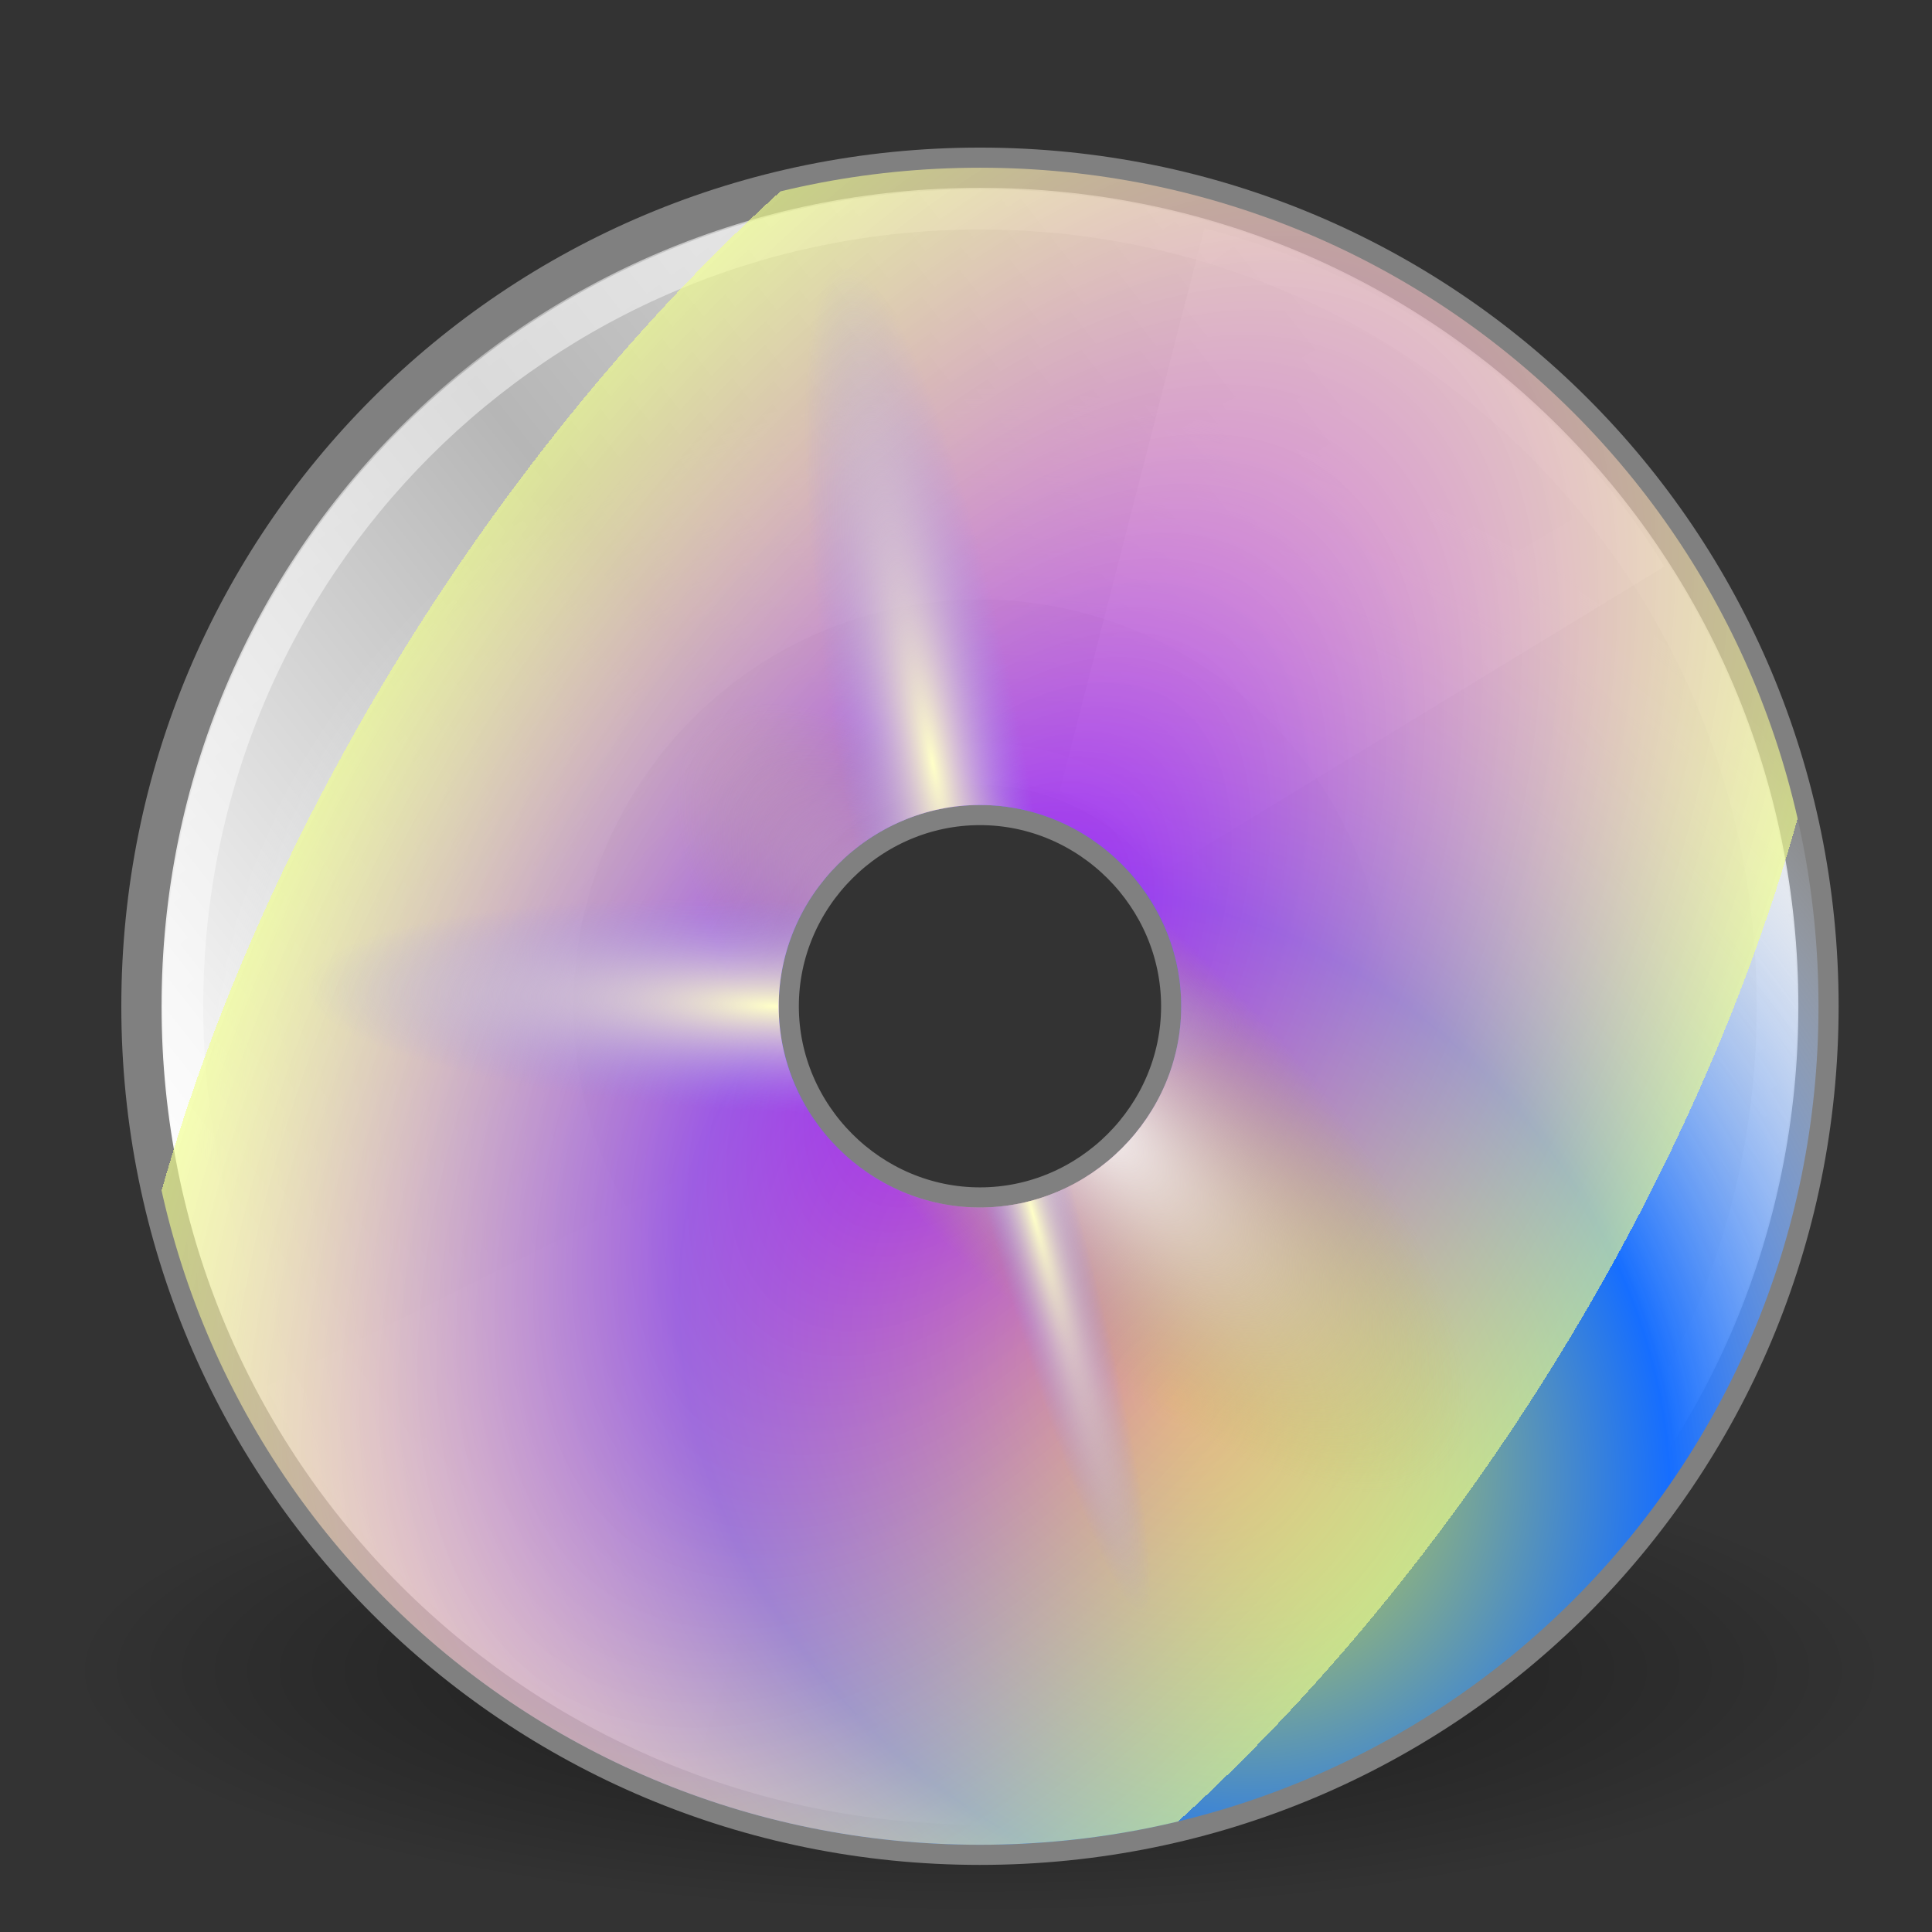<svg xmlns="http://www.w3.org/2000/svg" xmlns:xlink="http://www.w3.org/1999/xlink" viewBox="0 0 48 48"><rect x="0" y="0" width="48" height="48" fill="#333333" stroke="none"/><defs><path id="E" d="m24.347 4.167c-11.548 0-20.833 9.286-20.833 20.833 0 11.548 9.286 20.833 20.833 20.833 11.548 0 20.833-9.286 20.833-20.833 0-11.548-9.286-20.833-20.833-20.833m0 25.833c-2.738 0-5-2.262-5-5 0-2.738 2.262-5 5-5 2.738 0 5 2.262 5 5 0 2.738-2.262 5-5 5"/><linearGradient xlink:href="#1" id="9" gradientUnits="userSpaceOnUse" x1="10.502" y1="3.61" x2="48.799" y2="54.698"/><linearGradient id="A" gradientUnits="userSpaceOnUse" x1="20.753" y1="15.677" x2="30.597" y2="32.396"><stop stop-color="#fff" stop-opacity=".327"/><stop offset="1" stop-color="#fff" stop-opacity=".604"/></linearGradient><linearGradient id="C" gradientUnits="userSpaceOnUse" x1="13.629" y1="10.82" x2="34.479" y2="38.34"><stop stop-color="#ebebeb"/><stop offset=".5" stop-color="#fff"/><stop offset="1" stop-color="#ebebeb"/></linearGradient><linearGradient id="B" gradientUnits="userSpaceOnUse" x1="10.388" y1="36.09" x2="37.908" y2="14.409"><stop stop-color="#fbfbfb"/><stop offset=".5" stop-color="#b6b6b6"/><stop offset="1" stop-color="#e4e4e4"/></linearGradient><linearGradient id="1"><stop stop-color="#fff"/><stop offset="1" stop-color="#fff" stop-opacity="0"/></linearGradient><linearGradient id="0" gradientUnits="userSpaceOnUse" x1="12.274" y1="32.416" x2="35.391" y2="14.203"><stop stop-color="#ffffc8"/><stop offset="1" stop-color="#9a91ef" stop-opacity="0"/></linearGradient><linearGradient xlink:href="#1" id="2" gradientUnits="userSpaceOnUse" x1="28.703" y1="31.495" x2="17.743" y2="18.367"/><radialGradient id="8" gradientUnits="userSpaceOnUse" gradientTransform="matrix(.849.958-.782.693 18.691-20.526)" cx="37.751" cy="27.569" r="21.333"><stop stop-color="#fff307"/><stop offset=".5" stop-color="#166eff"/><stop offset="1" stop-color="#fff" stop-opacity="0"/></radialGradient><radialGradient id="7" gradientUnits="userSpaceOnUse" gradientTransform="matrix(.769-1.242.67.415-21.779 41.37)" cx="26.14" cy="38.807" r="21.333"><stop stop-color="#b307ff" stop-opacity=".822"/><stop offset="1" stop-color="#f0ff8b" stop-opacity=".644"/><stop offset="1" stop-color="#fff" stop-opacity="0"/></radialGradient><radialGradient xlink:href="#0" id="3" gradientUnits="userSpaceOnUse" gradientTransform="matrix(-.05.014-.128-.467 35.413 39.442)" cx="133.84" cy="23.914" r="21.333"/><radialGradient id="D" cx="23.335" cy="41.636" r="22.627" gradientTransform="matrix(1 0 0 .25 0 31.23)" gradientUnits="userSpaceOnUse"><stop/><stop offset="1" stop-opacity="0"/></radialGradient><radialGradient xlink:href="#0" id="4" gradientUnits="userSpaceOnUse" gradientTransform="matrix(.106-.019.105.58 17.14 7.115)" cx="35.511" cy="21.618" r="21.333"/><radialGradient id="6" gradientUnits="userSpaceOnUse" gradientTransform="matrix(.158-.159.433.431-2.724 15)" cx="53.56" cy="48.24" r="21.333"><stop stop-color="#fff"/><stop offset="1" stop-color="#b8c04c" stop-opacity="0"/></radialGradient><radialGradient xlink:href="#0" id="5" gradientUnits="userSpaceOnUse" gradientTransform="matrix(.005-.123.545.023.957 26.308)" cx="16.885" cy="33.378" r="21.333"/></defs><path d="M45.962 41.636A22.627 5.657 0 1 1 .707 41.636 22.627 5.657 0 1 1 45.962 41.636" transform="matrix(1 0 0 1.066 1-2.885)" opacity=".55" color="#000" fill-rule="evenodd" fill="url(#D)"/><use fill="url(#C)" xlink:href="#E"/><path d="m24.347 4.167c-11.548 0-20.833 9.286-20.833 20.833 0 11.548 9.286 20.833 20.833 20.833 11.548 0 20.833-9.286 20.833-20.833 0-11.548-9.286-20.833-20.833-20.833zm0 25.833c-2.738 0-5-2.262-5-5 0-2.738 2.262-5 5-5 2.738 0 5 2.262 5 5 0 2.738-2.262 5-5 5z" fill="url(#B)" stroke="#808080"/><path d="m24.347 14.896c-5.643 0-10.1 4.593-10.1 10.1 0 5.643 4.593 10.1 10.1 10.1 5.643 0 10.1-4.593 10.1-10.1 0-5.643-4.593-10.1-10.1-10.1m0 15.616c-3.02 0-5.511-2.493-5.511-5.511 0-3.02 2.493-5.511 5.511-5.511 3.02 0 5.511 2.493 5.511 5.511 0 3.02-2.493 5.511-5.511 5.511" opacity=".11"/><g fill="url(#A)"><path d="m29.922 5.669l-3.597 13.995c1.125.3 2.024.995 2.635 1.959l12.392-7.549c-2.535-4.13-6.604-7.168-11.431-8.404"/><path d="m17.308 43.766l4.735-13.651c-1.096-.391-1.935-1.159-2.465-2.169l-12.971 6.505c2.187 4.324 5.992 7.687 10.701 9.315"/></g><g fill="none"><path d="m24.347 5.202c-10.974 0-19.798 8.824-19.798 19.798 0 10.974 8.824 19.798 19.798 19.798 10.974 0 19.798-8.824 19.798-19.798 0-10.974-8.824-19.798-19.798-19.798z" opacity=".546" stroke="url(#9)"/><path d="M30.406 24.931A6.099 6.099 0 1 1 18.208 24.931 6.099 6.099 0 1 1 30.406 24.931z" transform="translate(.088.088)" opacity=".672" fill-opacity=".316" color="#000" stroke-width=".931" stroke="url(#2)"/></g><use opacity=".114" fill="url(#8)" xlink:href="#E"/><use opacity=".097" fill="url(#7)" xlink:href="#E"/><use opacity=".714" fill="url(#6)" xlink:href="#E"/><use opacity=".623" fill="url(#5)" xlink:href="#E"/><use opacity=".371" fill="url(#4)" xlink:href="#E"/><use opacity=".234" fill="url(#3)" xlink:href="#E"/></svg>